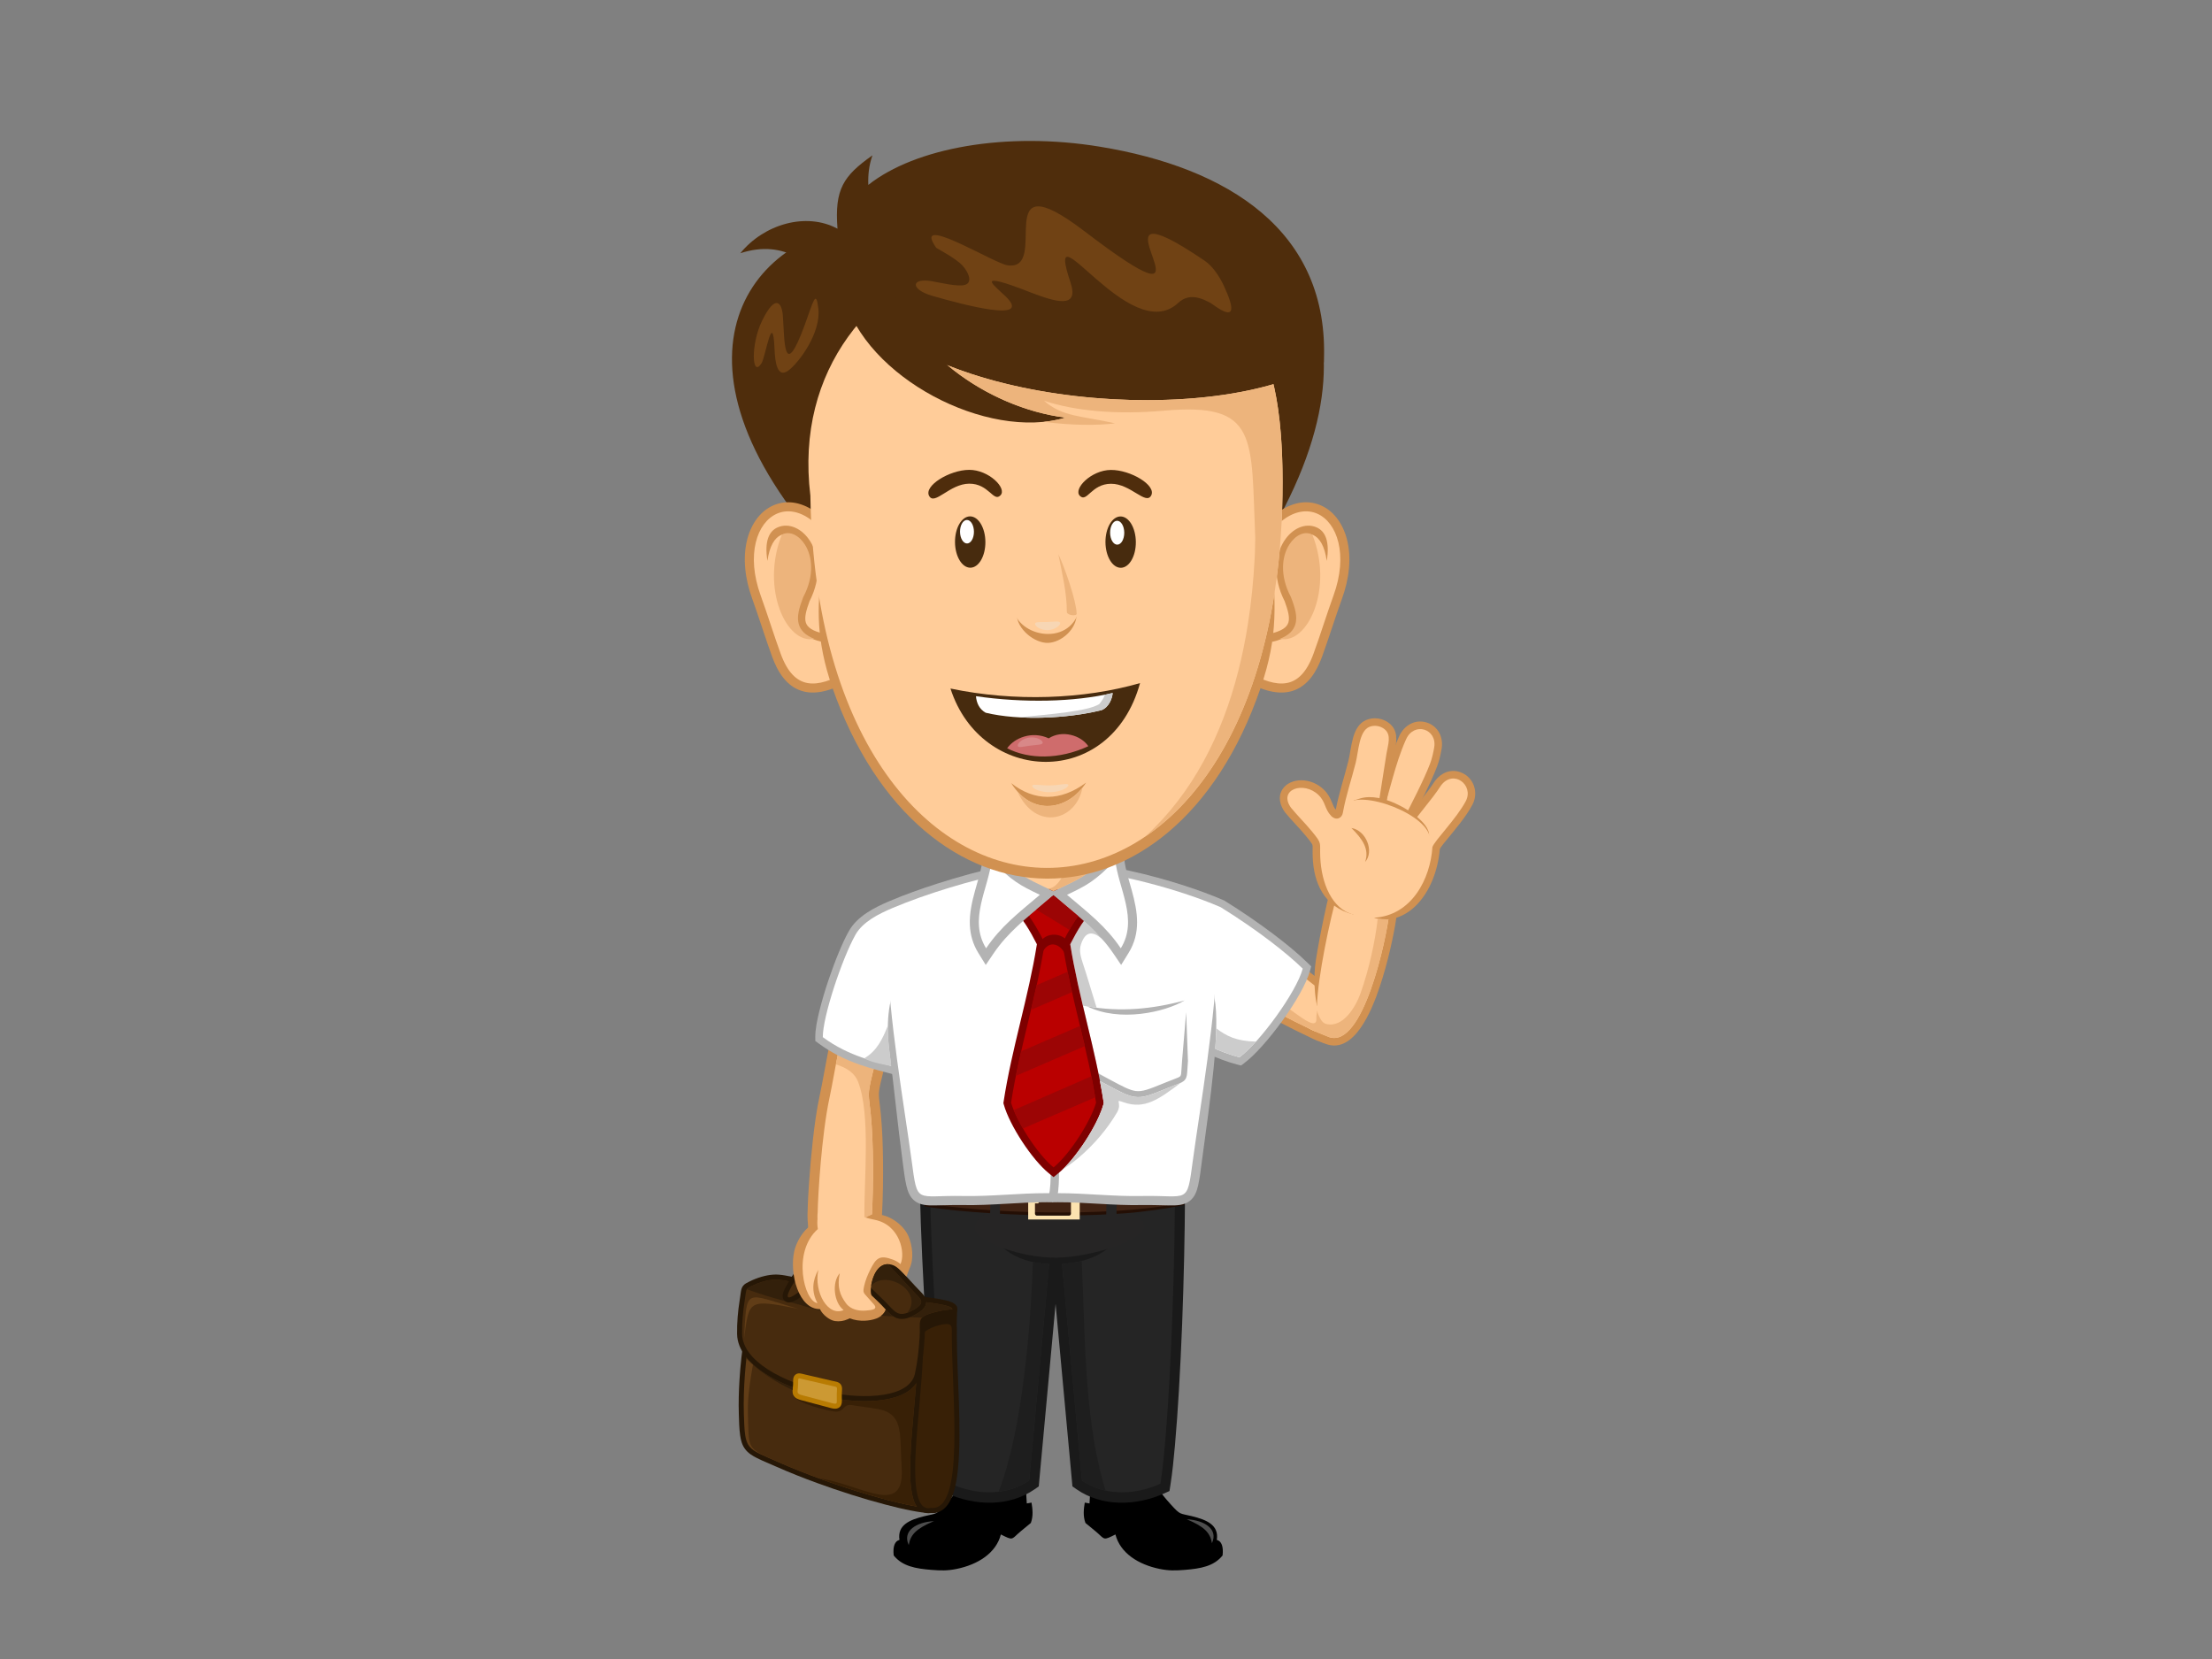 <?xml version="1.0" encoding="utf-8"?>
<!-- Generator: Adobe Illustrator 17.0.0, SVG Export Plug-In . SVG Version: 6.00 Build 0)  -->
<!DOCTYPE svg PUBLIC "-//W3C//DTD SVG 1.1//EN" "http://www.w3.org/Graphics/SVG/1.1/DTD/svg11.dtd">
<svg version="1.1" id="Layer_1" xmlns="http://www.w3.org/2000/svg" xmlns:xlink="http://www.w3.org/1999/xlink" x="0px" y="0px"
	 width="800px" height="600px" viewBox="0 0 800 600" enable-background="new 0 0 800 600" xml:space="preserve">
<rect x="0" y="0" width="800" height="600" fill="#808080" stroke="none"/>
<path fill-rule="evenodd" clip-rule="evenodd" fill="#D19151" d="M486.437,373.158l0.306-0.107l0.418-1.282
	c0.25-0.765,0.521-1.605,0.655-2.399c0.128-0.758,0.062-1.518-0.242-2.158c0.058-0.179,0.116-0.348,0.163-0.492l0.447-1.371
	l-0.881-1.142c-4.946-6.407-15.557-14.903-22.959-18.26l-1.837-0.834l-1.335,1.513c-1.408,1.595-4.402,3.185-6.266,4.24
	c-2.559,1.449-5.715,3.165-7.669,5.379l-1.841,2.085l2.121,1.8c4.298,3.648,9.985,6.801,14.969,9.432
	c3.699,1.952,7.456,3.792,11.175,5.563c3.291,1.662,9.332,4.454,11.967,0.231c0.279-0.447,0.481-0.929,0.631-1.433
	C486.331,373.681,486.383,373.417,486.437,373.158L486.437,373.158z"/>
<path fill-rule="evenodd" clip-rule="evenodd" fill="#FFCC99" d="M449.282,358.049c3.055-3.461,10.88-6.158,13.935-9.619
	c7.808,3.542,17.948,12.29,21.926,17.443c-1.778,5.451,1.203-0.402-0.575,5.049c-1.733,0.608,1.256,7.286-9.677,1.767
	C466.606,368.742,455.191,363.065,449.282,358.049L449.282,358.049z"/>
<path fill-rule="evenodd" clip-rule="evenodd" fill="#D19151" d="M503.472,327.14c-6.259-2.303-12.519-4.607-18.778-6.91
	l-2.73-1.005l-0.828,2.789c-0.931,3.138-1.642,6.529-2.327,9.73c-1.096,5.125-2.075,10.289-2.902,15.464
	c-0.902,5.648-0.624,13.493,0.852,18.306c1,3.261-2.869,8.5,0.183,10.767c0.843,0.626,1.921,1.061,2.911,1.398
	c1.126,0.384,2.3,0.531,3.485,0.41c9.041-0.921,14.454-17.158,16.676-24.397c1.374-4.476,2.53-9.044,3.498-13.624
	c0.696-3.291,1.355-6.72,1.728-10.065l0.237-2.124L503.472,327.14L503.472,327.14z"/>
<path fill-rule="evenodd" clip-rule="evenodd" fill="#FFCC99" d="M502.53,329.7c-6.259-2.303-12.467-4.587-18.726-6.891
	c-2.842,9.581-7.214,30.665-7.501,40.781c-1.473,4.706-4.325,7.285-2.782,8.43c0.484,0.359,6.311,2.77,7.211,3.076
	C492.889,379.234,501.361,340.201,502.53,329.7L502.53,329.7z"/>
<path fill-rule="evenodd" clip-rule="evenodd" fill="#D19151" d="M502.034,302.222l0.816,9.998l4.352-9.392
	c0.358-0.773,0.655-1.286,1.2-1.925c0.745-0.874,1.287-1.642,1.83-2.666c0.32-0.604,0.435-1.232,0.376-1.817
	c1.595-3.127,3.203-6.246,4.743-9.401c1.562-3.201,3.109-6.481,4.382-9.809c0.782-2.043,1.272-4.228,1.645-6.381
	c0.713-4.115-1.228-8.179-5.331-9.498c-4.236-1.362-8.224,0.99-9.992,4.892c-4.3,9.49-6.174,19.976-9.494,29.83l-0.179,0.532
	l0.046,0.56c0.086,1.063,0.484,2.038,1.202,2.832c0.956,1.058,2.162,1.5,3.474,1.921
	C501.301,301.963,501.742,302.094,502.034,302.222L502.034,302.222z"/>
<path fill-rule="evenodd" clip-rule="evenodd" fill="#FFCC99" d="M499.146,296.924c3.377-10.022,5.28-20.497,9.394-29.575
	c2.914-6.43,11.323-3.751,10.151,3.015c-0.339,1.961-0.799,4.026-1.505,5.872c-2.342,6.12-6.762,14.53-9.545,20.001
	c-0.357,0.703,0.524,0.079,0.182,0.723c-1.282,2.418-1.827,1.985-3.095,4.722C504.479,298.638,499.393,299.966,499.146,296.924
	L499.146,296.924z"/>
<path fill-rule="evenodd" clip-rule="evenodd" fill="#D19151" d="M496.872,331.928c11.645,3.45,22.437-8.39,23.868-24.919
	c0.502-0.915,1.899-2.562,2.443-3.231c1.69-2.08,3.409-4.13,5.036-6.262c1.563-2.048,3.108-4.222,4.314-6.501
	c2.368-4.474,0.418-10.025-4.383-11.744c-3.539-1.267-6.975,0.246-9.16,3.143l-0.059,0.079l-0.054,0.083
	c-3.137,4.854-7.063,9.104-10.416,13.814c-2.442-1.44-4.885-2.881-7.327-4.321c1.002-6.365,2.005-12.73,3.007-19.096
	c0.103-0.655,0.246-1.306,0.38-1.955c0.718-3.483,1.011-6.951-2.084-9.437c-2.289-1.838-5.565-2.333-8.281-1.2
	c-5.328,2.221-5.297,10.065-6.492,14.828c-1.486,5.924-3.413,11.627-4.57,17.642c-0.62-0.773-0.938-1.568-1.325-2.528
	c-0.776-1.924-1.536-3.349-3.066-4.812c-2.153-2.058-5.041-3.298-8.031-3.313c-2.689-0.014-5.521,1.024-6.957,3.427
	c-1.608,2.691-0.733,5.718,0.984,8.103l0.05,0.069l0.054,0.066c2.442,2.977,5.211,5.67,7.64,8.651
	c0.433,0.532,2.079,2.464,2.234,3.137c0.076,0.329,0.055,0.845,0.052,1.182c-0.01,1.084-0.016,2.15,0.03,3.235
	c0.377,8.984,3.874,17.965,14.843,20.707c4.62,2.084,1.695,4.888,3.372,5.798c0.766,0.416,0.355,1.426,1.206,1.217
	c1.89-0.464,2.627-2.165,3.277-3.782C497.496,333.913,496.819,332.062,496.872,331.928L496.872,331.928z"/>
<path fill-rule="evenodd" clip-rule="evenodd" fill="#FFCC99" d="M492.599,340.118c-0.521-0.088-2.71-9.229-3.203-9.362
	c-7.608-2.051-11.506-11.157-11.911-20.801c-0.229-5.454,0.813-4.571-2.927-9.162c-2.397-2.941-5.236-5.72-7.645-8.658
	c-4.75-6.597,4.503-9.816,9.904-4.651c2.706,2.585,2.137,4.975,4.602,7.597c1.892,1.893,3.951,0.771,4.243-1.129
	c1.194-6.526,3.126-12.015,4.647-18.079c1.017-4.055,1.194-11.432,4.896-12.974c1.847-0.771,4.048-0.374,5.523,0.809
	c2.653,2.132,1.211,5.705,0.718,8.841c-1.098,6.976-2.196,13.951-3.295,20.927c4.345,2.562,6.783,4,11.127,6.562
	c3.763-5.822,8.127-10.16,11.89-15.981c4.517-5.989,12.003-0.078,8.954,5.682c-3.383,6.393-11.207,14.161-12.067,16.589
	c-0.709,11.356-7.372,24.789-21.183,25.601C500.84,333.841,494.356,341.056,492.599,340.118L492.599,340.118z"/>
<path fill-rule="evenodd" clip-rule="evenodd" fill="#D19151" d="M490.98,291.578c2.796,4.077,5.593,8.155,8.388,12.232l0.494,0.72
	l0.846,0.016c4.67,0.085,9.34,0.172,14.01,0.257l0.75,0.013l0.522-0.576c0.269-0.297,0.483-0.641,0.628-1.022
	c0.999-2.616-1.547-5.426-3.22-6.979c-2.492-2.312-5.664-4.278-8.712-5.653c-3.786-1.706-8.687-3.059-12.783-1.804l-2.347,0.72
	L490.98,291.578L490.98,291.578z"/>
<path fill-rule="evenodd" clip-rule="evenodd" fill="#FFCC99" d="M489.556,289.502c9.572-2.233,33.536,8.902,26.307,17.481
	c-4.67-0.086-11.402-1.229-16.073-1.313C496.995,301.593,486.881,295.666,489.556,289.502L489.556,289.502z"/>
<path fill="#D19151" d="M488.74,299.46c1.941,1.911,3.631,3.843,4.599,5.891c0.926,1.961,1.192,4.061,0.37,6.404l0,0
	C497.135,307.891,494.035,300.263,488.74,299.46L488.74,299.46L488.74,299.46z"/>
<path fill-rule="evenodd" clip-rule="evenodd" fill="#EDB47C" d="M473.517,369.679c1.451,0.642,2.639,0.664,2.565-1.141
	c-0.043-1.052,0.1-2.092,0.322-3.071c0.049,0.601,0.229,1.197,0.508,1.771c0.564,1.161,1.293,2.733,2.645,3.077
	c6.263,1.596,10.813-6.341,12.526-11.156c2.994-8.415,5.217-18.466,6.194-26.887c0.738,0.052,3.153,0.266,3.875,0.202
	c-1.713,11.009-7.577,35.717-15.951,41.636c-1.721,1.217-3.549,1.64-5.468,0.987c-0.242-0.082-0.839-0.316-1.594-0.622
	c-1.002-0.406-2.28-0.938-3.367-1.406c-0.386-0.167-0.747-0.325-1.064-0.467c-0.36-0.172-0.725-0.346-1.096-0.524
	c-2.641-1.267-8.216-4.1-11.116-5.602c0.419-1.061,1.109-1.486,1.704-3.051c1.334,0.946,4.547,3.235,5.223,3.705
	C470.407,367.815,472.089,369.047,473.517,369.679L473.517,369.679z"/>
<path fill-rule="evenodd" clip-rule="evenodd" d="M350.23,529.648c6.915,2.654,13.829,5.309,20.744,7.964
	c0.126,2.042,0.253,4.084,0.379,6.126c0.571-0.1,1.143-0.2,1.714-0.299c0.371,2.324,0.692,4.812-0.245,7.358
	c-1.233,1.016-2.466,2.034-3.699,3.05c-2.951,2.433-2.597,3.348-5.684,1.833c-0.488-0.24-0.976-0.479-1.464-0.719
	c-1.715,6.68-8.203,10.876-16.026,12.469c-3.348,0.682-5.73,0.605-9.061,0.34c-5.744-0.457-10.543-1.315-13.668-5.221
	c-0.382-3.369,0.484-5.237,2.086-5.615c-0.836-5.434,3.747-7.301,9.086-8.606c4.43-1.083,4.004-0.312,7.537-4.202
	C345.709,539.961,349.148,535.572,350.23,529.648L350.23,529.648z"/>
<path fill-rule="evenodd" clip-rule="evenodd" fill="#1A1A1A" d="M340.258,537.214c-0.725-4.616-1.259-9.301-1.757-13.949
	c-0.698-6.508-1.294-13.032-1.838-19.556c-1.348-16.173-2.381-32.401-3.119-48.616c-0.764-16.782-1.265-33.722-0.953-50.521
	l0.09-4.832l4.491,1.254c9.32,2.603,17.978,3.794,27.564,4.352c5.041,0.294,12.095,0.218,16.139,3.756
	c3.499,3.061,4.295,7.962,4.528,12.453c0.169,3.263,0.053,6.594-0.124,9.855c-0.247,4.542-0.641,9.086-1.059,13.613l-8.541,92.558
	l-1.431,0.997c-9.385,6.537-21.797,6.023-31.847,1.493l-1.823-0.821L340.258,537.214L340.258,537.214z"/>
<path fill-rule="evenodd" clip-rule="evenodd" fill="#252525" d="M336.228,404.645c-0.807,43.539,4.351,111.141,7.62,131.96
	c10.296,4.641,21.015,3.961,28.375-1.165l8.376-90.776C385.161,395.227,378.65,416.493,336.228,404.645L336.228,404.645z"/>
<path fill-rule="evenodd" clip-rule="evenodd" fill="#4D4D4D" d="M328.656,558.779c0.638-3.689,2.6-5.913,9.112-8.638
	C331.467,550.469,326.265,553.614,328.656,558.779L328.656,558.779z"/>
<path fill-rule="evenodd" clip-rule="evenodd" d="M415.156,529.648c-6.915,2.654-13.829,5.309-20.744,7.964
	c-0.127,2.042-0.253,4.084-0.379,6.126c-0.571-0.1-1.143-0.2-1.714-0.299c-0.371,2.324-0.692,4.812,0.245,7.358
	c1.233,1.016,2.466,2.034,3.699,3.05c2.951,2.433,2.597,3.348,5.684,1.833c0.488-0.24,0.976-0.479,1.464-0.719
	c1.715,6.68,8.203,10.876,16.026,12.469c3.349,0.682,5.73,0.605,9.061,0.34c5.744-0.457,10.543-1.315,13.668-5.221
	c0.382-3.369-0.484-5.237-2.086-5.615c0.836-5.434-3.747-7.301-9.086-8.606c-4.43-1.083-4.004-0.312-7.536-4.202
	C419.676,539.961,416.237,535.572,415.156,529.648L415.156,529.648z"/>
<path fill-rule="evenodd" clip-rule="evenodd" fill="#1A1A1A" d="M428.435,409.854c0.276,14.871,0.155,29.778-0.169,44.648
	c-0.353,16.202-0.95,32.431-1.91,48.607c-0.391,6.584-0.842,13.172-1.428,19.74c-0.427,4.779-0.904,9.627-1.648,14.365l-0.32,2.037
	l-1.823,0.821c-10.05,4.53-22.462,5.044-31.847-1.493l-1.431-0.997l-8.541-92.558c-0.404-4.375-0.807-8.756-1.116-13.139
	c-0.216-3.059-0.404-6.174-0.367-9.242c0.048-4.014,0.441-8.806,3.772-11.446c2.023-1.603,4.503-1.938,6.97-1.969
	c2.719-0.033,5.507,0.224,8.232,0.324c9.378,0.346,17.962-0.739,27.046-3.276l4.491-1.254L428.435,409.854L428.435,409.854z"/>
<path fill-rule="evenodd" clip-rule="evenodd" fill="#252525" d="M424.798,409.927c0.807,43.539-1.839,105.859-5.108,126.679
	c-10.297,4.641-21.015,3.961-28.375-1.165l-8.376-90.776C378.377,395.227,382.376,421.774,424.798,409.927L424.798,409.927z"/>
<path fill-rule="evenodd" clip-rule="evenodd" fill="#1A1A1A" d="M381.884,432.113c-14.281,0.335-22.924,4.831-22.773,11.764
	c0.151,6.933,9.037,13.676,23.319,13.341c14.281-0.335,23.012-7.344,22.861-14.276C405.14,436.009,396.165,431.778,381.884,432.113
	L381.884,432.113z"/>
<path fill-rule="evenodd" clip-rule="evenodd" fill="#262525" d="M381.544,429.555c-12.474,0.292-29.071,9.42-28.962,14.474
	c0.11,5.054,17.393,11.111,29.867,10.819c12.474-0.293,31.484-6.315,31.375-11.369C413.714,438.425,394.017,429.263,381.544,429.555
	L381.544,429.555z"/>
<path fill-rule="evenodd" clip-rule="evenodd" fill="#4D4D4D" d="M438.318,558.105c-0.638-3.689-2.6-5.913-9.112-8.639
	C435.507,549.795,440.709,552.94,438.318,558.105L438.318,558.105z"/>
<path fill-rule="evenodd" clip-rule="evenodd" fill="#1E1E1E" d="M398.842,535.618c-6.859-24.471-6.461-55.867-7.621-79.571
	c-2.164,0.561-4.549,0.942-7.13,1.101l7.224,78.293c1.003,0.698,2.067,1.314,3.185,1.845c1.686,0.801,3.492,1.409,5.385,1.817
	C399.519,537.958,399.172,536.796,398.842,535.618L398.842,535.618z"/>
<path fill-rule="evenodd" clip-rule="evenodd" fill="#1E1E1E" d="M373.56,456.428c-0.534,17.058-2.86,54.362-10.749,78.466
	c-0.525,1.603-1.074,3.147-1.649,4.623c2.807-0.335,5.465-1.086,7.877-2.232c1.117-0.531,2.182-1.147,3.185-1.845l7.221-78.257
	C377.341,457.083,375.376,456.823,373.56,456.428L373.56,456.428z"/>
<path fill-rule="evenodd" clip-rule="evenodd" fill="#B3B3B3" d="M399.62,355.93c-7.891-2.423-14.769-7.126-16.075-15.91
	c-0.413-2.775-0.205-5.611,0.36-8.348c0.785-3.805,2.252-7.476,3.931-10.967c0.625-1.301,1.287-2.579,1.942-3.864
	c0.216-0.422,0.578-1.077,0.788-1.595l-0.509-2.834l3.42,0.163c4.902,0.233,10.302,1.309,15.093,2.357
	c6.714,1.469,13.406,3.296,19.942,5.419c4.737,1.539,9.445,3.254,14.019,5.229l0.185,0.08l0.172,0.107
	c6.161,3.823,12.189,7.918,17.965,12.302c4.2,3.188,8.433,6.616,12.208,10.304l1.144,1.117l-0.416,1.544
	c-2.492,9.26-16.176,27.853-23.915,33.555l-1.038,0.765l-1.25-0.317c-3.745-0.948-7.576-2.483-11.112-4.028
	c-4.471-1.953-8.867-4.155-13.135-6.517C417.075,371.026,403.505,362.989,399.62,355.93L399.62,355.93z"/>
<path fill-rule="evenodd" clip-rule="evenodd" fill="#FFFFFF" d="M393.347,315.3c9.195,0.438,31.556,5.64,48.102,12.784
	c13.447,8.344,23.994,16.662,29.705,22.24c-2.297,8.534-15.586,26.679-22.899,32.068c-12.973-3.285-43.259-19.617-46.695-28.738
	C372.091,345.554,393.763,317.619,393.347,315.3L393.347,315.3z"/>
<polygon fill-rule="evenodd" clip-rule="evenodd" fill="#FFCC99" points="406.136,310.326 359.701,312.127 364.638,360.459 
	391.41,372.221 408.933,348.492 406.136,310.326 "/>
<path fill-rule="evenodd" clip-rule="evenodd" fill="#1A1A1A" d="M433.513,352.94c-0.078-0.339-0.027-1.114-0.005-1.434l0.024-0.347
	l-0.049-0.344c-0.792-5.52-2.045-11.06-4.08-16.262l-0.403-1.03l-0.945-0.575c-6.819-4.147-16.427-6.309-24.085-3.483l-1.878,0.693
	l-0.239,1.988c-3.123,26.027-33.068,25.026-35.18-1.242l-0.236-2.937l-2.945-0.073c-8.426-0.21-13.664,1.756-21.059,5.29
	l-1.336,0.638l-0.403,1.425c-2.827,10.011-4.479,20.53-5.73,30.846l-0.015,0.12l-0.005,0.121
	c-0.272,5.802-0.349,11.617-0.324,17.426c0.033,7.862,0.257,15.721,0.504,23.579c0.213,6.788,0.466,13.59,0.513,20.381l0.023,3.288
	l3.288-0.038c29.076-0.332,58.08,1.523,87.157,1.19l2.926-0.033l0.294-2.911c1.387-13.735,2.855-27.44,3.955-41.205
	c0.776-9.708,1.438-19.523,1.56-29.262c0.028-2.227-0.133-3.807-1.281-5.735C433.543,352.992,433.527,352.966,433.513,352.94
	L433.513,352.94z"/>
<path fill-rule="evenodd" clip-rule="evenodd" fill="#E6E6E6" d="M338.91,427.698c31.33-0.358,55.827,1.548,87.157,1.19
	c1.596-15.802,5.224-48.317,5.498-70.178c0.065-5.177-1.644-2.785-1.323-7.43c-0.799-5.575-2.045-10.822-3.888-15.534
	c-6.272-3.814-14.793-6.939-21.219-4.568c-1.892,31.199-39.293,30.219-41.725-0.011c-8.181-0.204-13.007,1.837-19.566,4.971
	c-2.594,9.183-4.324,19.58-5.63,30.35C337.226,387.58,338.796,411.391,338.91,427.698L338.91,427.698z"/>
<path fill-rule="evenodd" clip-rule="evenodd" fill="#D19151" d="M309.657,359.067c0.068-0.032,0.131-0.062,0.188-0.089
	c0.814-0.378,1.617-0.774,2.44-1.132c2.411-1.049,5.14-1.849,7.713-0.844c1.49,0.582,2.632,1.668,3.387,3.067
	c1.616,2.995,0.336,8.903-0.313,12.099c-1.193,5.873-2.717,11.728-4.124,17.556c-0.453,1.877-1.106,4.303-1.09,6.249
	c0.006,0.783,0.102,1.581,0.193,2.358c0.168,1.43,0.342,2.855,0.483,4.289c0.574,5.821,0.766,11.756,0.827,17.603
	c0.067,6.37-0.034,12.789-0.381,19.15l-0.122,2.244l-2.061,0.895c-2.129,0.925-4.241,2.951-5.823,4.617
	c-2.007,2.112-3.809,4.395-5.783,6.53c-1.952,2.111-4.539,4.592-7.699,3.836c-0.626-0.15-1.212-0.422-1.734-0.798
	c-1.52-1.098-2.054-3.171-2.442-4.909c-0.407-1.822,0.006,2.495-0.211,0.641c-0.277-2.368-1.287-11.736-1.019-14.142
	c0.053-3.384,0.271-6.824,0.497-10.199c0.347-5.182,0.795-10.367,1.372-15.528c0.609-5.442,1.347-10.989,2.497-16.344
	c1.119-5.206,1.976-10.491,3.016-15.719c1.181-5.939,2.808-14.001,5.655-19.325l2.313-4.326L309.657,359.067L309.657,359.067z"/>
<path fill-rule="evenodd" clip-rule="evenodd" fill="#FFCC99" d="M308.333,362.887c1.501,1.503,9.294-5.832,11.853-1.09
	c1.419,2.63-1.632,14.073-4.771,27.074c-1.795,7.433-1.218,6.797-0.498,14.106c1.05,10.664,0.987,26.03,0.434,36.199
	c-7.808,3.39-14.409,16.777-17.46,14.573c-1.208-0.872-2.604-11.844-2.168-15.218c0.082-5.963,1.412-28.158,4.289-41.55
	C302.075,387.371,304.386,370.267,308.333,362.887L308.333,362.887z"/>
<path fill-rule="evenodd" clip-rule="evenodd" fill="#EDB47C" d="M316.086,386.102c-1.603-0.232-2.715-1.193-4.328-1.517
	c-2.948-0.592-6.009-2.525-8.714-3.408c-0.121,0.629-0.607,3.127-0.725,3.751c3.789,1.243,6.713,2.981,8.016,6.316
	c4.582,11.734,2.13,35.242,2.281,48.982c0.186,0.052,0.371,0.104,0.557,0.154c0.054-0.036,0.108-0.07,0.163-0.104
	c0.662-0.431,1.334-0.803,2.015-1.099c0.553-10.169,0.616-25.535-0.434-36.199c-0.72-7.308-1.297-6.672,0.498-14.106
	C315.639,387.939,315.863,387.015,316.086,386.102L316.086,386.102z"/>
<path fill-rule="evenodd" clip-rule="evenodd" fill="#B3B3B3" d="M366.326,315.549c0.255,0.392,0.601,0.834,0.82,1.129
	c0.776,1.043,1.574,2.07,2.355,3.108c2.128,2.831,4.171,5.745,5.876,8.855c7.053,12.869,4.214,22.85-10.098,27.279
	c-3.604,6.979-15.117,15.471-20.898,19.711c-5.919,4.34-12.012,8.428-17.933,12.752l-1.059,0.774l-1.266-0.344
	c-4.447-1.21-8.867-2.24-13.23-3.766c-5.382-1.883-10.328-4.36-14.927-7.748l-1.098-0.809l-0.012-1.363
	c-0.026-2.934,0.742-6.429,1.431-9.276c0.961-3.964,2.161-7.907,3.471-11.769c1.107-3.267,2.311-6.513,3.635-9.698
	c1.085-2.609,2.274-5.281,3.668-7.74c2.997-5.285,9.174-8.43,14.573-10.72c5.625-2.387,11.43-4.454,17.248-6.319
	c7.861-2.52,15.982-4.769,24.069-6.438l3.949-0.815L366.326,315.549L366.326,315.549z"/>
<path fill-rule="evenodd" clip-rule="evenodd" fill="#FFFFFF" d="M363.503,315.839c-11.8,2.435-28.326,7.302-40.803,12.597
	c-4.752,2.016-10.628,4.903-13.266,9.555c-4.801,8.466-11.917,29.69-11.851,37.113c9.596,7.07,19.212,8.89,27.256,11.078
	c11.515-8.409,35.038-23.407,38.473-32.527C392.781,345.554,363.086,318.158,363.503,315.839L363.503,315.839z"/>
<path fill-rule="evenodd" clip-rule="evenodd" fill="#240F05" d="M337.115,419.524l-0.265-0.004l0.034-2.182l1.091,0.017
	c4.737,0.074,9.497,0.245,14.235,0.369c10.059,0.264,20.119,0.53,30.178,0.795c14.804,0.391,29.609,0.781,44.413,1.175l0.659,0.017
	l0.291,0.591c0.851,1.727,0.106,6.357-0.139,8.293c-0.159,1.257,0.198-1.986,0.096-0.723c-0.176,2.163,0.056,5.507,0.58,7.969
	c-6.258,1.234-14.683,2.459-21.04,2.939c-7.17,0.541-14.378,0.776-21.567,0.814c-9.461,0.05-18.958-0.238-28.398-0.877
	c-7.395-0.501-15.642-1.15-22.947-2.42c0.5-2.811,0.664-9.879,1.25-12.735C335.806,422.48,337.056,421.284,337.115,419.524
	L337.115,419.524z"/>
<path fill-rule="evenodd" clip-rule="evenodd" fill="#402314" d="M426.772,420.785c1.065,2.162-1.185,11.088-0.683,14.499
	c-26.172,5.16-71.02,3.368-90.933-0.092c0,0,4.045-16.727,2.802-16.746C339.201,418.465,426.772,420.785,426.772,420.785
	L426.772,420.785z"/>
<polygon fill-rule="evenodd" clip-rule="evenodd" fill="#262525" points="403.957,426.399 400.385,424.38 400.012,442.418 
	403.773,442.213 403.957,426.399 "/>
<polygon fill-rule="evenodd" clip-rule="evenodd" fill="#262525" points="358.551,424.265 361.903,424.304 361.581,442.042 
	358.002,441.851 358.551,424.265 "/>
<path fill-rule="evenodd" clip-rule="evenodd" fill="#FCE3B0" d="M371.855,427.449h18.641v13.595h-18.641V427.449L371.855,427.449z
	 M374.315,433.767h0.959c0.252,0,0.459,0.206,0.459,0.459v0.542c0,0.252-0.206,0.459-0.459,0.459h-0.959v3.723
	c0,0.395,0.323,0.718,0.719,0.718h11.574c0.395,0,0.718-0.323,0.718-0.718v-9.248c0-0.395-0.323-0.718-0.718-0.718h-11.574
	c-0.395,0-0.719,0.323-0.719,0.718V433.767L374.315,433.767z"/>
<path fill-rule="evenodd" clip-rule="evenodd" fill="#B3B3B3" d="M434.659,420.097c3.062-22.636,6.759-47.467,4.579-59.158
	c0.496-5.542-5.888-18.139-5.844-23.704c0.029-3.676-4.61,3.623-6.351,0.374c-4.288-7.999-11.57-4.415-19.872-6.992
	c-10.504-3.26-10.172-15.831-21.12-16.575c-1.759-0.119-3.598-0.212-5.496-0.271v121.05c0.66-0.009,1.32-0.015,1.981-0.017
	c10.118-0.03,20.194,1.23,30.327,1.021c3.477-0.072,6.872,0.094,10.335,0.132c2.424,0.027,5.009-0.046,7.029-1.575
	c1.827-1.383,2.594-3.474,3.088-5.628C433.953,425.97,434.276,422.933,434.659,420.097L434.659,420.097z"/>
<path fill-rule="evenodd" clip-rule="evenodd" fill="#FFFFFF" d="M431.415,419.658c2.549-18.846,8.536-53.063,8.708-74.947
	c0.153-19.406-25.589-25.452-54.295-27.403c-1.758-0.12-3.518-0.208-5.274-0.266v114.504c0.65-0.008,1.307-0.014,1.971-0.016
	c9.973-0.029,20.228,1.228,30.269,1.021C430.101,432.194,429.214,435.932,431.415,419.658L431.415,419.658z"/>
<path fill-rule="evenodd" clip-rule="evenodd" fill="#CCCCCC" d="M321.111,370.922c-2.063,5.196-4.083,9.209-8.526,11.822
	c2.395,1.648,8.715,2.481,10.79,3.046c1.466-1.071-0.845-0.604-1.185-1.36c-0.116-0.93-0.355-2.828-0.476-3.766
	C321.24,377.004,321.065,373.783,321.111,370.922L321.111,370.922z"/>
<path fill-rule="evenodd" clip-rule="evenodd" fill="#B3B3B3" d="M326.451,420.097c-1.816-13.424-2.998-25.99-4.737-39.433
	c-3.277-25.337,7.719-29.614,7.646-38.953c-0.029-3.676,1.611,5.367,3.352,2.118c4.288-7.999,6.218-6.687,14.52-9.264
	c10.504-3.26,21.194,8.958,32.142,8.214c1.758-0.119-5.45-4.457-3.552-4.516l5.046,96.553c-0.66-0.009-1.633-0.011-2.293-0.013
	c-10.118-0.03-20.194,1.23-30.327,1.021c-3.477-0.072-6.872,0.094-10.335,0.132c-2.424,0.027-5.009-0.046-7.029-1.575
	c-1.827-1.383-2.594-3.474-3.088-5.628C327.157,425.97,326.834,422.933,326.451,420.097L326.451,420.097z"/>
<path fill-rule="evenodd" clip-rule="evenodd" fill="#FFFFFF" d="M329.695,419.658c-2.549-18.846-8.536-53.063-8.708-74.947
	c-0.153-19.406,25.589-25.452,54.295-27.403c1.758-0.119,5.882,0.156,7.637,0.098l-1.535,114.13c-0.65-0.008-2.136-0.005-2.8-0.007
	c-9.973-0.029-20.228,1.228-30.269,1.021C331.009,432.194,331.896,435.932,329.695,419.658L329.695,419.658z"/>
<path fill="#B3B3B3" d="M393.106,363.911c11.988,2.188,23.667,1.056,35.333-2.088l0,0
	C421.258,366.098,404.825,369.805,393.106,363.911L393.106,363.911z"/>
<path fill="#B3B3B3" d="M428.994,366.089l0.648,17.683c-0.092,1.089-0.143,1.972-0.186,2.705c-0.117,2.02-0.176,3.043-0.811,3.921
	c-0.652,0.903-1.635,1.277-3.624,2.034c-0.616,0.234-1.345,0.512-2.29,0.894l-1.27,0.515c-5.485,2.228-8.044,3.268-11.056,2.851
	c-2.577-0.356-5.224-1.776-10.183-4.437c-1.432-0.768-3.064-1.644-4.991-2.652l0.989-1.895c1.881,0.984,3.547,1.878,5.008,2.662
	c4.738,2.542,7.266,3.898,9.467,4.203c2.453,0.339,4.844-0.632,9.967-2.713l1.27-0.515c0.861-0.349,1.659-0.652,2.332-0.908
	c1.59-0.605,2.375-0.904,2.651-1.285c0.27-0.375,0.318-1.189,0.411-2.796c0.044-0.756,0.097-1.667,0.189-2.755L428.994,366.089
	L428.994,366.089L428.994,366.089z"/>
<path fill="#B3B3B3" d="M381.49,395.062c-0.255,3.731,0.187,8.951,0.656,14.494c0.379,4.48,0.776,9.168,0.851,13.594
	c0.061,3.606-0.092,7.001-0.632,9.927c-0.385,1.399-4.019-0.882-9.418-0.746l-1.48,0.584c3.392-0.086,6.98,3.659,7.838-0.28
	c0.577-2.651,0.734-5.909,0.674-9.414c-0.072-4.224-0.464-8.861-0.839-13.291c-0.486-5.74-0.943-11.145-0.668-15.173L381.49,395.062
	L381.49,395.062z"/>
<polygon fill-rule="evenodd" clip-rule="evenodd" fill="#FFCC99" points="400.186,304.09 359.646,304.09 359.646,327.232 
	380.594,323.071 400.186,327.232 400.186,304.09 "/>
<path fill-rule="evenodd" clip-rule="evenodd" fill="#CCCCCC" d="M393.166,353.228c-0.09-0.294-0.18-0.588-0.27-0.882
	c-0.05-0.165-0.101-0.33-0.151-0.496c-0.289-0.949-0.585-1.83-0.861-2.659c-0.01-0.028-0.019-0.057-0.028-0.085
	c-0.981-2.954-1.689-5.252-0.882-7.646c3.952-11.72,13.524,7.207,15.827,5.379c-1.06-1.033-13.701-12.763-14.811-13.748
	c-0.305,0.429-0.596,0.863-0.872,1.283c-1.486,2.269-2.813,4.698-4.048,7.123c0.111,0.706,0.227,1.412,0.347,2.116
	c0.354,2.086,0.741,4.166,1.154,6.241c0.044,0.223,0.089,0.447,0.134,0.67c0.209,1.037,0.425,2.073,0.646,3.108
	c1.161,5.444,2.464,10.86,3.763,16.278c1.464,6.103,2.924,12.207,4.169,18.355c1.452,0.766,2.764,1.47,3.944,2.103
	c0.836,0.448-7.434-4.142-6.726-3.766c-0.897-4.93-2.251-18.989-5.725-20.148c-1.167-0.391,1.633-2.698,2.625-2.752
	c1.17,0.214,4.041,0.602,5.206,0.753C395.476,360.714,394.312,356.971,393.166,353.228L393.166,353.228z"/>
<path fill-rule="evenodd" clip-rule="evenodd" fill="#7E0000" d="M387.071,341.499c3.025,19.147,9.092,37.692,12.027,56.873
	l0.089,0.583l-0.159,0.567c-2.118,7.545-10.179,19.851-16.269,24.804l-1.721,1.4l-1.721-1.4c-6.09-4.954-14.151-17.26-16.269-24.804
	l-0.159-0.567l0.089-0.583c2.935-19.181,9.002-37.726,12.027-56.873c-1.235-2.425-2.562-4.854-4.048-7.123
	c-0.795-1.213-1.718-2.528-2.744-3.561c-0.272-0.274-0.688-0.669-1.043-0.843c-0.819-0.401-1.317-0.477-1.852-1.449
	c-0.808-1.467-0.044-2.648,0.436-3.987l0.636-1.774l1.884-0.032c3.906-0.067,8.021-0.747,11.888-1.311l0.393-0.057l0.393,0.057
	c4.153,0.605,8.659,1.239,12.852,1.311l1.884,0.032l0.636,1.774c0.481,1.339,1.244,2.52,0.436,3.987
	c-0.535,0.972-1.033,1.048-1.852,1.449c-0.355,0.174-0.771,0.569-1.043,0.843c-1.026,1.033-1.949,2.348-2.744,3.561
	C389.632,336.646,388.306,339.074,387.071,341.499L387.071,341.499z"/>
<path fill-rule="evenodd" clip-rule="evenodd" fill="#BA0000" d="M381.037,422.21c-6.024-4.9-13.545-16.945-15.364-23.425
	c2.955-19.312,9.206-38.422,12.161-57.734c-9.82-19.553-11.245-10.767-9.513-15.593c3.466-0.059,7.432-0.639,12.234-1.339
	c4.802,0.699,9.733,1.279,13.199,1.339c1.732,4.826,0.306-3.96-9.513,15.593c2.955,19.312,9.206,38.422,12.161,57.734
	C394.582,405.265,387.061,417.31,381.037,422.21L381.037,422.21z"/>
<path fill-rule="evenodd" clip-rule="evenodd" fill="#B3B3B3" d="M360.966,308.849c2.932,3.005,5.986,5.981,9.572,8.203
	c2.21,1.369,4.607,2.498,6.952,3.616l4.569,2.176l-3.857,3.275c-6.959,5.908-13.674,11.032-18.855,18.686l-2.832,4.184l-2.661-4.295
	c-1.957-3.159-2.955-6.581-3.096-10.286c-0.159-4.176,0.779-8.29,1.883-12.289c1.011-3.662,2.321-7.557,2.728-11.333l0.744-6.909
	L360.966,308.849L360.966,308.849z"/>
<path fill-rule="evenodd" clip-rule="evenodd" fill="#FFFFFF" d="M358.623,311.135c-1.095,10.167-8.438,21.423-1.988,31.834
	c5.402-7.98,11.581-12.668,19.447-19.347C368.827,320.167,365.939,318.633,358.623,311.135L358.623,311.135z"/>
<path fill-rule="evenodd" clip-rule="evenodd" fill="#B3B3B3" d="M406.617,310.784c0.407,3.776,1.717,7.672,2.728,11.333
	c2.158,7.816,3.309,15.277-1.212,22.575l-2.661,4.295l-2.832-4.184c-5.181-7.654-11.895-12.778-18.855-18.686l-3.857-3.275
	l4.569-2.176c2.345-1.117,4.742-2.246,6.952-3.616c3.586-2.222,6.64-5.198,9.572-8.203l4.853-4.973L406.617,310.784L406.617,310.784
	z"/>
<path fill-rule="evenodd" clip-rule="evenodd" fill="#FFFFFF" d="M403.362,311.135c1.095,10.167,8.438,21.423,1.988,31.834
	c-5.401-7.98-11.581-12.668-19.447-19.347C393.157,320.167,396.045,318.633,403.362,311.135L403.362,311.135z"/>
<path fill-rule="evenodd" clip-rule="evenodd" fill="#CCCCCC" d="M454.23,376.714c-7.152-0.188-10.611-1.988-14.357-4.791
	c-0.047,2.318-0.17,4.803-0.354,7.419c3.32,1.38,6.326,2.44,8.735,3.05C449.987,381.116,452.053,379.124,454.23,376.714
	L454.23,376.714z"/>
<path fill-rule="evenodd" clip-rule="evenodd" fill="#EDB47C" d="M384.561,313.14c1.201,2.839-2.539,8.322-5.46,8.201
	c-0.02,0.022-0.039,0.044-0.059,0.066l1.512,0.72l0.437,0.208l1.716-0.818l0.072-0.034l1.714-0.816
	c2.322-1.106,4.694-2.223,6.885-3.574c0.022-0.014,0.045-0.028,0.067-0.041c1.432-0.888,5.348-3.703,6.637-4.785
	c-4.106,0.872-8.236,0.331-12.435,0.398C385.603,312.76,384.609,313.045,384.561,313.14L384.561,313.14z"/>
<path fill-rule="evenodd" clip-rule="evenodd" fill="#4F2D0C" d="M413.761,140.029c5.744-19.545,1.94-48.639,7.684-68.184
	c43.223,3.962,87.809,48.374,29.364,134.743C434.152,192.061,430.418,154.556,413.761,140.029L413.761,140.029z"/>
<path fill-rule="evenodd" clip-rule="evenodd" fill="#4F2D0C" d="M329.193,140.029c-5.744-19.545-11.488-39.091-17.232-58.636
	c-43.223,3.962-77.309,52.897-6.134,125.626C322.485,192.493,312.535,154.556,329.193,140.029L329.193,140.029z"/>
<path fill-rule="evenodd" clip-rule="evenodd" fill="#D19151" d="M447.861,242.973c0.144-11.998,0.288-23.995,0.432-35.992
	l0.007-0.583l0.208-0.545c2.728-7.147,6.883-15.077,12.956-19.954c4.293-3.448,9.727-5.369,15.143-3.546
	c5.552,1.869,8.985,6.962,10.458,12.413c1.913,7.083,0.771,14.888-1.69,21.688c-2.531,6.996-4.701,14.116-7.253,21.104
	c-1.939,5.309-5.108,10.684-10.87,12.383c-5.989,1.766-12.562-1.195-17.712-4.069l-1.702-0.95L447.861,242.973L447.861,242.973z"/>
<path fill-rule="evenodd" clip-rule="evenodd" fill="#FFCC99" d="M451.134,243.012c0.144-11.997,0.288-23.995,0.432-35.992
	c14.579-38.187,41.419-21.222,30.73,8.32c-2.593,7.167-4.754,14.263-7.25,21.094C470.132,249.888,461.981,249.065,451.134,243.012
	L451.134,243.012z"/>
<path fill="#D19151" d="M459.351,229.201c4.166-0.946,6.067-2.288,6.609-4.057c0.575-1.876-0.167-4.494-1.35-7.711
	c-4.51-8.87-3.359-16.893-0.119-21.866c1.43-2.196,3.282-3.821,5.263-4.699c2.104-0.932,4.347-1.038,6.42-0.127
	c3.125,1.372,4.811,5.027,3.666,12.134l0,0c-0.742-5.466-2.657-8.383-4.881-9.36c-1.254-0.551-2.647-0.471-3.98,0.12
	c-1.457,0.645-2.847,1.884-3.953,3.582c-2.745,4.214-3.663,11.122,0.315,18.902l0.07,0.166c1.412,3.823,2.28,7.018,1.445,9.742
	c-0.873,2.85-3.434,4.9-8.837,6.126L459.351,229.201L459.351,229.201z"/>
<path fill-rule="evenodd" clip-rule="evenodd" fill="#EDB47C" d="M474.643,193.405c-0.159-0.09-0.32-0.169-0.483-0.238
	c-1.261-0.534-2.652-0.436-3.978,0.173c-1.448,0.665-2.821,1.922-3.904,3.635c-2.688,4.25-3.513,11.17,0.569,18.896l0.072,0.165
	c1.463,3.804,2.374,6.986,1.576,9.721c-0.651,2.231-2.334,3.989-5.596,5.271C472.918,233.226,482.386,212.857,474.643,193.405
	L474.643,193.405z"/>
<path fill-rule="evenodd" clip-rule="evenodd" fill="#D19151" d="M309.533,242.973c-0.144-11.998-0.288-23.995-0.432-35.992
	l-0.007-0.583l-0.208-0.545c-2.729-7.147-6.883-15.077-12.956-19.954c-4.293-3.448-9.728-5.369-15.143-3.546
	c-5.552,1.869-8.985,6.962-10.457,12.413c-1.913,7.083-0.771,14.888,1.69,21.688c2.531,6.996,4.701,14.116,7.253,21.104
	c1.939,5.309,5.108,10.684,10.87,12.383c5.989,1.766,12.562-1.195,17.712-4.069l1.701-0.95L309.533,242.973L309.533,242.973z"/>
<path fill-rule="evenodd" clip-rule="evenodd" fill="#FFCC99" d="M306.259,243.012c-0.144-11.997-0.288-23.995-0.432-35.992
	c-14.579-38.187-41.419-21.222-30.73,8.32c2.593,7.167,4.754,14.263,7.249,21.094C287.261,249.888,295.413,249.065,306.259,243.012
	L306.259,243.012z"/>
<path fill="#D19151" d="M298.042,229.201c-4.166-0.946-6.067-2.288-6.609-4.057c-0.575-1.876,0.167-4.494,1.35-7.711
	c4.51-8.87,3.359-16.893,0.119-21.866c-1.43-2.196-3.282-3.821-5.263-4.699c-2.104-0.932-4.347-1.038-6.42-0.127
	c-3.125,1.372-4.811,5.027-3.666,12.134l0,0c0.741-5.466,2.657-8.383,4.881-9.36c1.254-0.551,2.647-0.471,3.98,0.12
	c1.457,0.645,2.847,1.884,3.953,3.582c2.745,4.214,3.663,11.122-0.315,18.902l-0.07,0.166c-1.412,3.823-2.28,7.018-1.445,9.742
	c0.873,2.85,3.434,4.9,8.837,6.126L298.042,229.201L298.042,229.201z"/>
<path fill-rule="evenodd" clip-rule="evenodd" fill="#EDB47C" d="M282.75,193.405c0.159-0.09,0.321-0.169,0.483-0.238
	c1.261-0.534,2.652-0.436,3.978,0.173c1.448,0.665,2.821,1.922,3.904,3.635c2.688,4.25,3.513,11.17-0.569,18.896l-0.072,0.165
	c-1.463,3.804-2.374,6.986-1.576,9.721c0.651,2.231,2.334,3.989,5.596,5.271C284.476,233.226,275.007,212.857,282.75,193.405
	L282.75,193.405z"/>
<path fill-rule="evenodd" clip-rule="evenodd" fill="#D19151" d="M297.996,174.693c-3.483-29.029,16.81-38.645,39.723-57.432
	c15.201-12.464,15.038-32.196,34.572-33.486c13.43-0.887,27.085,0.911,39.715,5.614c16.229,6.043,29.953,16.572,39.588,31.011
	c11.593,17.372,8.549,34.84,8.227,55.485c1.309,7.716-0.415,14.008,0.077,21.964c1.28,20.706,2.659,31.553-4.025,51.056
	c-31.641,92.326-122.848,91.397-154.844-0.252C289.03,214.284,303.386,199.232,297.996,174.693L297.996,174.693z"/>
<path fill-rule="evenodd" clip-rule="evenodd" fill="#FFCC99" d="M463.823,179.243c0.394-25.272-2.031-47.776-12.731-62.435
	c-45.216-61.945-169.227-29.784-158.009,62.435C295.909,358.055,461.01,359.49,463.823,179.243L463.823,179.243z"/>
<path fill-rule="evenodd" clip-rule="evenodd" fill="#704214" d="M280.116,126.173c0.204,4.892,0.977,10.889,5.116,7.752
	c3.749-2.84,11.787-13.594,10.732-22.394c-0.856-7.141-1.824-2.425-4.948,6.06c-7.767,21.1-7.252,4.962-7.887-3.422
	c-0.345-4.545-2.569-8.158-7.448,1.693c-4.282,8.646-3.79,21.216-0.227,15.439C276.865,129.011,279.506,111.581,280.116,126.173
	L280.116,126.173z"/>
<path fill-rule="evenodd" clip-rule="evenodd" fill="#472B0E" d="M350.822,186.753c-3.034,0.02-5.466,4.193-5.431,9.319
	c0.034,5.127,2.522,9.266,5.556,9.246c3.034-0.02,5.466-4.193,5.431-9.319C356.344,190.872,353.856,186.733,350.822,186.753
	L350.822,186.753z"/>
<path fill-rule="evenodd" clip-rule="evenodd" fill="#472B0E" d="M405.237,186.78c-3.034,0.02-5.466,4.193-5.431,9.319
	c0.035,5.127,2.522,9.266,5.556,9.246c3.034-0.02,5.466-4.193,5.431-9.319C410.758,190.899,408.271,186.76,405.237,186.78
	L405.237,186.78z"/>
<path fill-rule="evenodd" clip-rule="evenodd" fill="#FFFFFF" d="M404.016,188.339c-1.412,0.009-2.544,1.952-2.528,4.338
	c0.016,2.387,1.174,4.314,2.587,4.304c1.412-0.009,2.544-1.952,2.528-4.338C406.586,190.257,405.428,188.33,404.016,188.339
	L404.016,188.339z"/>
<path fill-rule="evenodd" clip-rule="evenodd" fill="#FFFFFF" d="M349.751,196.553c-1.389,0.009-2.529-1.886-2.544-4.234
	c-0.016-2.348,1.098-4.258,2.487-4.268c1.389-0.009,2.529,1.886,2.544,4.234C352.254,194.633,351.141,196.544,349.751,196.553
	L349.751,196.553z"/>
<path fill-rule="evenodd" clip-rule="evenodd" fill="#D19151" d="M378.396,212.678c-5.967,0.04-10.74,3.752-10.703,9.353
	c0.038,5.601,6.635,10.677,11.407,10.475c4.772-0.202,10.328-4.93,10.29-10.53C389.354,216.374,384.363,212.638,378.396,212.678
	L378.396,212.678z"/>
<path fill-rule="evenodd" clip-rule="evenodd" fill="#FFCC99" d="M379.283,209.354c-4.159,0.028-12.949,5.549-12.924,9.341
	c0.076,11.295,20.275,15.962,24.055,1.776C390.388,216.678,383.442,209.326,379.283,209.354L379.283,209.354z"/>
<path fill-rule="evenodd" clip-rule="evenodd" fill="#472B0E" d="M412.313,247.045c-20.348,5.893-45.521,6.806-68.56,1.973
	C354.903,283.725,401.701,285.699,412.313,247.045L412.313,247.045z"/>
<path fill="#D19151" d="M392.798,283.044c-4.664,3.483-9.336,5.129-13.816,5.155c-4.67,0.026-9.169-1.715-13.263-4.975l0,0
	C373.21,295.289,386.256,293.234,392.798,283.044L392.798,283.044L392.798,283.044z"/>
<path fill-rule="evenodd" clip-rule="evenodd" fill="#CF6C6C" d="M364.254,270.625c2.612-3.776,9.037-6.382,15.024-3.593
	c4.866-3.15,11.658-1.123,14.332,2.837C383.071,274.775,372.071,274.639,364.254,270.625L364.254,270.625z"/>
<path fill-rule="evenodd" clip-rule="evenodd" fill="#FFFFFF" d="M398.39,256.837c-12.566,3.099-29.827,3.831-41.906,0.934
	c-2.32-1.316-3.298-3.512-3.517-5.98c17.181,2.49,35.511,2.151,49.447-1.158C402.26,252.504,401.151,255.73,398.39,256.837
	L398.39,256.837z"/>
<path fill-rule="evenodd" clip-rule="evenodd" fill="#4F2D0C" d="M401.762,169.959c7.119-0.048,16.51,5.555,14.59,9.223
	c-1.919,3.668-7.437-4.269-14.557-4.221c-7.119,0.048-8.65,6.896-11.225,4.395C387.996,176.854,394.643,170.007,401.762,169.959
	L401.762,169.959z"/>
<path fill-rule="evenodd" clip-rule="evenodd" fill="#4F2D0C" d="M350.492,169.928c-7.119,0.048-16.433,5.777-14.465,9.418
	c1.969,3.641,7.379-4.369,14.498-4.417c7.119-0.048,8.742,6.778,11.283,4.243C364.349,176.637,357.612,169.88,350.492,169.928
	L350.492,169.928z"/>
<path fill-rule="evenodd" clip-rule="evenodd" fill="#EDB47C" d="M391.473,284.889c-2.197,11.902-16.821,15.982-23.515,1.356
	C375.058,294.23,385.303,292.583,391.473,284.889L391.473,284.889z"/>
<path fill-rule="evenodd" clip-rule="evenodd" fill="#F7D6B4" d="M378.747,224.955c-2.51,0.086-4.432-0.211-4.401,0.71
	c0.032,0.921,2.099,2.31,4.608,2.223c2.509-0.086,4.511-1.614,4.479-2.535C383.403,224.432,381.256,224.869,378.747,224.955
	L378.747,224.955z"/>
<path fill-rule="evenodd" clip-rule="evenodd" fill="#F7D6B4" d="M379.872,284.065c-3.609,0.082-6.571-0.719-6.55,0.203
	c0.021,0.922,2.962,2.331,6.571,2.249c3.609-0.082,6.518-1.625,6.497-2.546C386.368,283.048,383.48,283.983,379.872,284.065
	L379.872,284.065z"/>
<path fill-rule="evenodd" clip-rule="evenodd" fill="#D88888" d="M372.549,269.675c-2.49,0.326-4.338,0.934-4.457,0.02
	c-0.12-0.914,1.692-2.622,4.182-2.948c2.49-0.326,4.714,0.853,4.834,1.767C377.228,269.428,375.039,269.349,372.549,269.675
	L372.549,269.675z"/>
<path fill-rule="evenodd" clip-rule="evenodd" fill="#CCCCCC" d="M402.415,250.635c-0.916,0.218-1.851,0.422-2.803,0.614
	c-0.407,1.17-1.129,2.307-2.039,3.387c-4.209,2.631-17.285,3.616-29.032,4.801c9.996,0.577,21.071-0.433,29.851-2.599
	C401.152,255.732,402.261,252.505,402.415,250.635L402.415,250.635z"/>
<path fill-rule="evenodd" clip-rule="evenodd" fill="#4F2D0C" d="M307.859,106.633c-1.27-2.036-2.305-4.031-3.143-5.986
	c-1.095,1.568-2.199,2.984-3.316,4.122c-7.488-8.756-17.159-18.535-33.651-13.189c8.495-10.449,23.758-15.004,35.142-8.864
	c-1.095-14.277,2.066-19.06,12.638-26.53c-1.31,3.758-1.622,7.279-1.492,10.694c17.005-13.473,49.926-19.39,83.843-13.812
	c45.777,7.529,83.133,30.176,80.906,77.972c-37.702,24.149-144.773,16.523-170.961-24.393L307.859,106.633L307.859,106.633z"/>
<path fill-rule="evenodd" clip-rule="evenodd" fill="#704214" d="M433.633,107.786c-2.728-0.737-5.264-0.346-7.51,1.758
	c-17.523,16.404-49.031-37.328-38.972-7.436c3.295,9.792-5.452,7.049-14.097,3.77c-2.579-0.978-5.148-2.004-7.387-2.759
	c-11.868-4.005-5.695,0.471-2.058,3.985c10.216,9.868-15.02,3.191-26.415-0.109c-8.118-2.35-7.72-6.551-0.291-5.317
	c2.921,0.486,9.562,2.157,12.151,1.335c3.255-1.033,0.603-5.854-2.045-8.008c-0.45-0.366-0.934-0.731-1.434-1.088
	c-0.892-0.638-1.836-1.25-2.731-1.804c-0.963-0.595-1.869-1.122-2.596-1.538c-0.339-0.194-0.639-0.364-0.887-0.505
	c-0.455-0.259-0.735-0.421-0.763-0.461c-0.235-0.333-0.444-0.644-0.629-0.936c-0.044-0.071-0.087-0.14-0.129-0.208
	c-0.487-0.796-0.78-1.435-0.904-1.937c-0.44-1.779,1.249-1.826,3.988-0.971c0.69,0.216,1.447,0.489,2.253,0.805
	c0.578,0.227,1.18,0.476,1.802,0.744c0.874,0.375,1.786,0.786,2.717,1.218c6.663,3.089,14.35,7.276,16.634,7.615
	c15.971,2.377-7.123-39.013,27.92-12.277c50.189,38.291,7.363-8.398,30.253,2.637c3.483,1.679,8.074,4.548,13.142,7.966
	c2.877,1.941,5.352,5.563,7.083,9.319c3.274,7.104,4.803,12.986-3.858,6.704c-1.256-0.911-1.015-0.685-2.35-1.362
	c-0.692-0.352-1.376-0.649-2.048-0.882C434.19,107.948,433.91,107.861,433.633,107.786L433.633,107.786z"/>
<path fill="#4F2D0C" d="M321.397,99.196c5.516,26.569,35.312,48.234,63.959,51.844l0,0c-28.187,8.437-72.482-14.41-80.235-44.115
	L321.397,99.196L321.397,99.196z"/>
<path fill-rule="evenodd" clip-rule="evenodd" fill="#EDB47C" d="M459.23,139.325c-4.236,1.188-8.767,2.181-13.522,2.977
	c-8.602,1.441-17.934,2.241-27.572,2.394c-25.638,0.408-53.44-3.756-75.414-12.571c12.029,10.054,27.492,17.007,42.634,18.915
	c-2.515,0.753-5.159,1.257-7.893,1.528c10.201,1.323,19.417,1.335,25.804,0.544c-11.897-2.728-19.02-2.274-25.688-8.184
	c11.551,3.851,26.895,5.075,43.264,3.608c34.493-3.09,31.567,9.615,33.139,46.083c-0.008,1.703-0.046,3.36-0.114,4.965
	c-0.032,0.758-0.067,1.517-0.106,2.275c-0.005,0.096-0.01,0.192-0.015,0.288c-0.411,7.868-1.19,15.72-2.405,23.443
	c-0.907,5.766-2.057,11.461-3.478,17.037c-5.898,23.14-16.469,44.245-33.734,59.987c15.855-10.7,29.711-29.022,38.741-55.006
	c0.359-1.032,0.71-2.076,1.053-3.132c2.916-8.973,5.27-18.818,6.953-29.536c0.333-2.12,0.639-4.274,0.919-6.462
	c0.399-3.123,0.743-6.316,1.029-9.578c0.299-3.412,0.536-6.901,0.707-10.466c0.051-1.059,0.096-2.125,0.135-3.198
	c0.011-0.308,0.022-0.616,0.032-0.925c0.055-1.673,0.096-3.363,0.123-5.068c0.229-14.705-0.496-28.474-3.25-40.304
	C460.128,139.07,459.681,139.198,459.23,139.325L459.23,139.325z"/>
<path fill-rule="evenodd" clip-rule="evenodd" fill="#EDB47C" d="M385.848,221.422c0.206,1.122,3.495,1.519,3.544,0.553
	c-0.146-4.852-4.352-16.794-6.613-21.525C384.27,208.102,385.802,214.199,385.848,221.422L385.848,221.422z"/>
<path fill="#7E0000" d="M385.905,347.07c-1.377-6.215-8.33-9.102-10.394,1.918l-0.828-4.2c1.35-9.239,10.599-7.643,11.933-3.289
	c0.758,1.534,0.41,3.954,1.117,5.686C386.736,347.696,386.546,347.5,385.905,347.07L385.905,347.07z"/>
<path fill-rule="evenodd" clip-rule="evenodd" fill="#CCCCCC" d="M400.223,392.257c-0.744-0.399-1.541-0.827-2.406-1.288
	c0.47,2.459,0.902,4.926,1.281,7.403l0.089,0.583l-0.159,0.567c-1.522,5.423-6.116,13.307-10.84,19.151
	c-0.295,0.364-0.59,0.721-0.884,1.068c-1.051,1.239-2.1,2.363-3.114,3.323c1.566-1.004,3.097-2.105,4.581-3.285
	c0.435-0.346,0.866-0.698,1.293-1.057c5.622-4.727,10.49-10.54,13.892-16.333c2.162-3.681-1.334-5.036,2.53-3.699
	c7.472,2.588,12.556-1.059,20.525-7.06c-0.524,0.245-1.171,0.491-1.987,0.801c-0.616,0.234-1.345,0.512-2.29,0.894l-1.27,0.515
	c-5.485,2.228-8.044,3.268-11.056,2.851c-1.833-0.254-3.701-1.045-6.411-2.438C402.894,393.69,401.655,393.025,400.223,392.257
	L400.223,392.257z"/>
<path fill-rule="evenodd" clip-rule="evenodd" fill="#9C0505" d="M380.555,332.491l2.143,1.315l0.787,0.482l2.602,1.596l0.678,0.416
	c1.219-2.15,2.268-3.774,3.163-5.003c-0.842-0.721-1.693-1.438-2.552-2.159c-0.747-0.627-1.5-1.256-2.256-1.892
	c-0.444-0.373-0.889-0.749-1.335-1.128l-0.971-0.825l-1.205-1.023c-0.351-0.05-0.702-0.1-1.052-0.151l-2.354,1.999
	c-0.966,0.82-1.926,1.624-2.879,2.423c-0.17,0.143-0.34,0.285-0.51,0.427l1.095,0.672L380.555,332.491L380.555,332.491z"/>
<path fill-rule="evenodd" clip-rule="evenodd" fill="#9C0505" d="M382.33,361.146l5.38-2.32c-0.356-1.571-0.704-3.144-1.04-4.716
	c-0.189-0.884-0.374-1.768-0.554-2.653l-3.677,1.586l-1.729,0.746l-0.155,0.067l-3.833,1.653l-1.789,0.772
	c-0.581,2.637-1.19,5.272-1.813,7.906c-0.082,0.346-0.164,0.692-0.246,1.038l1.316-0.568l2.943-1.269l3.421-1.476L382.33,361.146
	L382.33,361.146z"/>
<path fill-rule="evenodd" clip-rule="evenodd" fill="#9C0505" d="M377.822,376.555l-8.498,3.665
	c-0.676,2.96-1.324,5.921-1.921,8.885l10.831-4.671l2.321-1.001l1.485-0.64l10.282-4.434c-0.495-2.134-1.003-4.268-1.513-6.402
	c-0.072-0.303-0.145-0.606-0.217-0.909l-0.934,0.403l-7.509,3.238l-1.593,0.687L377.822,376.555L377.822,376.555z"/>
<path fill-rule="evenodd" clip-rule="evenodd" fill="#9C0505" d="M378.4,396.355l-11.777,5.133c0.827,2.021,1.986,4.314,3.344,6.65
	l8.723-3.762l0.572-0.246l1.292-0.557l1.083-0.467l0.129-0.056l14.33-6.18c-0.417-2.543-0.888-5.082-1.397-7.619l-12.823,5.589
	l-0.487,0.212l-0.835,0.364l-1.708,0.745L378.4,396.355L378.4,396.355z"/>
<path fill-rule="evenodd" clip-rule="evenodd" fill="#4D4D4D" d="M323.655,543.63c0.638-3.55,2.6-5.69,9.112-8.313
	C326.466,535.633,321.263,538.659,323.655,543.63L323.655,543.63z"/>
<polygon fill-rule="evenodd" clip-rule="evenodd" fill="#261706" points="346.157,473.627 345.873,484.496 343.03,506.324 
	318.935,515.406 317.743,484.525 325.956,472.483 346.157,473.627 "/>
<polygon fill-rule="evenodd" clip-rule="evenodd" fill="#261706" points="344.293,475.342 344.058,484.354 341.368,505.007 
	320.655,512.814 319.584,485.054 326.879,474.357 344.293,475.342 "/>
<path fill-rule="evenodd" clip-rule="evenodd" fill="#261706" d="M333.442,479.084c0.578,2.165,0.993,4.411,1.358,6.621
	c0.471,2.858,0.85,5.735,1.186,8.612c0.8,6.851,1.36,13.753,1.784,20.638c0.34,5.506,0.588,11.022,0.717,16.537
	c0.108,4.636,0.147,9.308-0.031,13.942l-0.065,1.706l-1.706,0.042c-2.116,0.053-4.594-0.378-6.672-0.767
	c-3.278-0.614-6.547-1.407-9.771-2.255c-8.333-2.193-16.641-4.857-24.734-7.81c-4.931-1.799-9.827-3.731-14.627-5.855
	c-2.346-1.038-4.796-2.013-7.086-3.159c-1.63-0.816-3.204-1.767-4.313-3.25c-1.096-1.465-1.547-3.188-1.801-4.971
	c-0.355-2.491-0.397-5.172-0.475-7.688c-0.127-4.127-0.016-8.282,0.241-12.402c0.343-5.484,0.946-11.025,1.886-16.44l0.302-1.739
	l1.748,0.25c5.134,0.735,10.222,0.802,15.385,0.373c4.817-0.401,9.569-1.214,14.327-2.035c4.866-0.84,9.719-1.666,14.644-2.076
	c5.436-0.453,10.797-0.377,16.203,0.397l1.189,0.17L333.442,479.084L333.442,479.084z"/>
<path fill-rule="evenodd" clip-rule="evenodd" fill="#613D17" d="M331.685,479.553c-22.513-3.225-38.046,6.567-60.559,3.342
	c-1.455,8.375-2.384,19.311-2.102,28.475c0.41,13.274,0.731,12.214,12.593,17.462c20.289,8.977,47.761,16.714,55.023,16.533
	C337.315,527.766,334.976,491.887,331.685,479.553L331.685,479.553z"/>
<path fill-rule="evenodd" clip-rule="evenodd" fill="#472B0E" d="M331.685,479.553c-22.513-3.225-34.909,6.938-57.422,3.713
	c-1.455,8.375-4.043,18.826-3.761,27.989c0.409,13.274-0.746,12.328,11.115,17.576c20.289,8.977,47.761,16.714,55.023,16.533
	C337.315,527.766,334.976,491.887,331.685,479.553L331.685,479.553z"/>
<path fill-rule="evenodd" clip-rule="evenodd" fill="#261706" d="M336.73,547.198c-2.7,0.456-4.697-1.025-5.817-3.475
	c-1.862-4.072-1.824-10.808-1.699-15.232c0.198-6.987,0.899-14.025,1.52-20.988c0.395-4.428,0.783-8.861,1.043-13.299
	c0.226-3.855,0.375-7.781,0.2-11.641l-0.015-0.321l0.096-0.307c0.678-2.156,4.768-3.772,6.737-4.331
	c1.047-0.297,2.144-0.509,3.233-0.558c1.192-0.054,2.379,0.175,3.189,1.13c1.034,1.218,0.833,2.979,0.835,4.467
	c0.012,7.87,0.461,15.784,0.72,23.653c0.146,4.446,0.254,8.898,0.225,13.347c-0.027,3.998-0.153,8.044-0.579,12.021
	c-0.503,4.689-1.712,13.011-6.742,15.081C338.735,547.133,337.736,547.271,336.73,547.198L336.73,547.198z"/>
<path fill-rule="evenodd" clip-rule="evenodd" fill="#382006" d="M336.639,545.364c-1.894,0.411-3.204-0.496-4.073-2.397
	c-4.47-9.774,2.06-42.088,1.226-60.485c0.372-1.183,4.804-3.46,8.317-3.618c2.412-0.109,2.121,1.328,2.124,3.783
	C344.27,505.699,349.095,546.761,336.639,545.364L336.639,545.364z"/>
<path fill-rule="evenodd" clip-rule="evenodd" fill="#261706" d="M268.792,464.988c0.595-0.748,1.471-1.104,2.299-1.526
	c2.474-1.26,5.865-2.329,8.591-2.474c2.425-0.202,5.7,0.54,8.076,1.077c3.48,0.787,6.932,1.697,10.416,2.474
	c2.461,0.548,4.955,1.047,7.457,1.361c1.933,0.243,3.868,0.47,5.804,0.687c7.687,0.862,15.414,1.522,23.085,2.482
	c2.528,0.316,5.216,0.656,7.692,1.257c1.697,0.412,4.502,1.274,3.955,3.602l-0.307,1.307l-1.339,0.091
	c-2.422,0.165-5,0.643-7.315,1.378c-0.584,0.186-2.263,0.724-2.568,1.347c-0.186,0.381-0.177,1.186-0.176,1.599
	c0.004,1.314,0.04,2.58-0.043,3.898c-0.29,4.59-0.754,9.196-1.75,13.693c-0.183,0.827-0.479,1.621-0.886,2.365
	c-2.663,4.871-9.282,6.448-14.367,6.928c-7.016,0.663-14.751-0.301-21.576-1.962c-6.77-1.647-14.047-4.324-19.843-8.245
	c-4.68-3.166-9.313-7.847-9.421-13.87c-0.071-4.014,0.305-8.302,0.941-12.269c0.156-0.972,0.262-1.949,0.416-2.92
	C268.062,466.45,268.242,465.633,268.792,464.988L268.792,464.988z"/>
<path fill-rule="evenodd" clip-rule="evenodd" fill="#472B0E" d="M270.195,466.146c0.309-0.412,1.018-0.705,1.721-1.063
	c2.161-1.101,5.36-2.145,7.916-2.282c4.662-0.387,16.176,3.722,25.571,4.904c18.455,2.321,39.543,3.468,38.993,5.807
	c-2.647,0.18-5.466,0.737-7.741,1.459c-5.215,1.655-3.712,3.095-4.052,8.463c-0.283,4.466-0.736,9.016-1.71,13.415
	c-3.707,16.744-62.148,5.239-62.499-14.424c-0.065-3.66,0.304-8.116,0.918-11.949C269.721,467.929,269.721,466.667,270.195,466.146
	L270.195,466.146L270.195,466.146z"/>
<path fill-rule="evenodd" clip-rule="evenodd" fill="#382006" d="M317.416,506.533c-4.176,0.395-8.606,0.213-12.948-0.349
	c0.001,0.087,0.003,0.175,0.004,0.263c0.008,0.642-17.245-2.363-17.52-1.821c0.247,2.615,13.653,6.163,15.835,5.906
	c1.305-0.154,1.882-0.773,2.415-1.362c1.456-1.607,2.613-0.972,4.693-0.708c3.336,0.423,7.962,1.162,8.824,1.394
	c0.68,0.183,1.293,0.4,1.845,0.652c0.898,0.41,1.636,0.91,2.243,1.497c0.465,0.449,0.854,0.949,1.18,1.498
	c2.142,3.609,1.562,9.329,2.095,16.633c0.123,1.687,0.116,3.131-0.011,4.358c-0.118,1.146-0.34,2.104-0.657,2.896
	c-0.495,1.238-1.222,2.074-2.145,2.595c-0.86,0.485-1.891,0.697-3.065,0.707c-5.736,0.049-14.892-4.729-24.239-6.11
	c8.207,3,16.561,5.626,23.665,7.535c1.31,0.352,2.577,0.68,3.793,0.981c0.108,0.027,0.215,0.053,0.322,0.079
	c2.947,0.724,5.584,1.289,7.783,1.664c-0.228-0.343-0.434-0.717-0.616-1.116c-0.862-1.884-1.316-4.338-1.544-6.869
	c-0.031-0.351-0.059-0.703-0.082-1.056c-0.048-0.729-0.08-1.46-0.099-2.179c-0.049-1.846-0.017-3.621,0.026-5.127
	c0.164-5.792,0.674-11.62,1.197-17.411c0.061-0.671,0.121-1.342,0.182-2.012c0.047-0.522,0.094-1.044,0.14-1.565
	c0.213-2.392,0.424-4.786,0.615-7.181c-2.325,3.461-6.785,5.074-10.951,5.811c-0.612,0.108-1.218,0.198-1.81,0.271
	C318.19,506.454,317.799,506.497,317.416,506.533L317.416,506.533z"/>
<path fill-rule="evenodd" clip-rule="evenodd" fill="#B87B02" d="M291.201,497.123c3.291,0.765,6.578,1.544,9.872,2.292
	c1.059,0.24,2.303,0.326,3.004,1.277c0.701,0.951,0.412,2.211,0.377,3.314c-0.026,0.823,0.007,1.622,0.017,2.441
	c0.012,0.93-0.079,1.824-0.838,2.481c-1.18,1.022-2.897,0.375-4.219,0.024c-3.184-0.846-6.368-1.693-9.553-2.539
	c-1.133-0.301-2.324-0.67-2.91-1.788c-0.594-1.131-0.162-2.717-0.118-3.969c0.042-1.206-0.213-2.655,0.857-3.506
	C288.75,496.309,290.053,496.856,291.201,497.123L291.201,497.123z"/>
<path fill-rule="evenodd" clip-rule="evenodd" fill="#CC9933" d="M290.789,498.894c3.296,0.766,6.607,1.551,9.882,2.294
	c2.513,0.57,2.05,0.118,1.966,2.76c-0.127,4.024,0.784,4.187-2.755,3.247c-3.184-0.846-6.368-1.693-9.553-2.539
	c-2.593-0.689-1.782-0.97-1.678-3.936C288.744,498.059,288.259,498.306,290.789,498.894L290.789,498.894z"/>
<path fill-rule="evenodd" clip-rule="evenodd" fill="#33200B" d="M289.986,468.129c-0.707,0.534-3.394,2.374-4.361,2.766
	c1.397,0.33,10.686,3.114,12.092,3.408C297.096,473.524,290.43,469.035,289.986,468.129L289.986,468.129z"/>
<path fill-rule="evenodd" clip-rule="evenodd" fill="#33200B" d="M270.195,466.146L270.195,466.146L270.195,466.146z
	 M285.275,463.392c-2.232-0.447-4.115-0.702-5.442-0.591c-2.556,0.137-5.756,1.182-7.916,2.282c-0.703,0.358-1.412,0.651-1.72,1.063
	c-0.035,0.038-0.066,0.079-0.096,0.125c4.282,1.568,9.402,3.146,13.81,4.289c-0.825-1.482-0.391-3.965,0.287-5.275
	C284.526,464.648,284.891,464.017,285.275,463.392L285.275,463.392z"/>
<path fill-rule="evenodd" clip-rule="evenodd" fill="#261706" d="M306.464,460.019c-1.966,0.251-3.932,0.502-5.899,0.753
	c-3.478,2.62-6.955,5.241-10.432,7.861c-1.473,1.11-4.381,3.4-6.223,1.927c-1.673-1.337-0.479-3.794,0.287-5.275
	c1.115-2.155,2.629-4.25,3.998-6.258c1.188-1.743,2.509-3.65,3.403-5.56l0.435-0.929l1.02-0.108
	c7.718-0.822,15.437-1.644,23.155-2.466l0.976-0.104l0.622,0.759c4.166,5.08,8.882,9.726,13.289,14.599
	c0.771,0.852,1.612,1.636,2.378,2.486c0.789,0.876,1.49,1.864,1.511,3.093c0.037,2.124-1.966,3.495-3.598,4.443
	c-2.101,1.221-4.597,2.339-7.042,1.48c-2.201-0.772-4.054-3.242-5.692-4.863C314.627,467.873,310.5,463.993,306.464,460.019
	L306.464,460.019z"/>
<path fill-rule="evenodd" clip-rule="evenodd" fill="#472B0E" d="M293.245,454.238c8.184-0.871,14.971-1.594,23.155-2.466
	c4.044,4.931,8.923,9.774,13.346,14.665c3.036,3.358,5.528,4.44,0.726,7.23c-5.765,3.35-6.661,0.738-10.541-3.103
	c-4.219-4.177-8.6-8.286-12.819-12.462c-2.419,0.309-4.837,0.617-7.256,0.926c-3.922,2.955-6.895,5.196-10.817,8.151
	c-2.949,2.222-5.639,3.604-3.227-1.06C287.598,462.668,291.523,457.916,293.245,454.238L293.245,454.238z"/>
<path fill-rule="evenodd" clip-rule="evenodd" fill="#D19151" d="M315.284,468.563c1.141,1.17,2.878,2.617,5.066,5.087
	c-0.485,1.486-1.941,2.67-3.446,3.224c-1.277,0.47-2.714,0.714-4.071,0.776c-1.889,0.086-3.785-0.179-5.494-0.863l-0.731,0.328
	c-1.454,0.653-3.047,0.901-4.628,0.667c-2.02-0.298-4.543-2.381-5.442-4.322c-7.708,0.102-11.07-12.824-9.305-20.84
	c1.177-5.344,6.386-12.727,12.946-10.817c2.787-1.683,3.048,5.222,6.243,4.865c3.959-0.442,2.565-6.837,6.393-6.08
	c5.402-3.956,13.565,1.452,15.684,6.375c1.486,3.454,2.142,8.31,0.435,11.802l-1.103,2.924c-1.01-1.074-3.1-3.466-4.749-4.087
	C315.755,454.84,314.051,467.371,315.284,468.563L315.284,468.563z"/>
<path fill-rule="evenodd" clip-rule="evenodd" fill="#FFCC99" d="M316.316,441.147c9.234,1.826,11.231,12.178,9.352,16.021
	c-0.766-0.687-1.706-1.223-2.724-1.606c-4.924-1.854-6.115-0.501-8.257,3.734c-0.951,1.88-1.758,3.992-2.143,5.746
	c-0.556,2.536-0.271,2.426,1.315,4.238c0.741,0.846,1.42,1.612,2.062,2.317c1.845,2.025-0.634,2.205-2.796,2.389
	c-2.415,0.205-5.429-0.298-7.159-2.634c-2.143-2.895-3.295-5.835-2.258-10.86c-2.931,3.297-2.157,10.637,1.409,13.305
	c-5.599,2.515-10.837-6.345-9.165-14.547c-2.085,3.764-2.59,7.83-0.295,12.047c-4.831-0.607-9.279-18.479,0.12-26.792
	C293.921,431.818,306.276,439.162,316.316,441.147L316.316,441.147z"/>
<path fill-rule="evenodd" clip-rule="evenodd" fill="#33200B" d="M334.244,472.952c-0.504,0.675-1.207,1.238-1.924,1.712
	c-0.314,0.208-0.63,0.399-0.934,0.575c-0.008,0.005-0.016,0.01-0.024,0.014c-0.72,0.417-1.486,0.822-2.28,1.139
	c0.79,0.03,1.58,0.058,2.37,0.083c0.691,0.022,1.381,0.042,2.071,0.06c0.35-0.348,0.838-0.661,1.514-0.964
	c0.451-0.202,0.985-0.4,1.62-0.602c0.054-0.017,0.108-0.034,0.162-0.051c2.211-0.686,4.91-1.215,7.46-1.399
	c0.04-0.003,0.079-0.006,0.119-0.008c0.237-1.009-3.55-1.796-9.415-2.551c-0.012,0.365-0.084,0.707-0.204,1.029
	C334.65,472.334,334.466,472.654,334.244,472.952L334.244,472.952z"/>
<path fill-rule="evenodd" clip-rule="evenodd" fill="#33200B" d="M323.123,476.112c-0.993-0.636-1.913-1.55-2.773-2.462
	c-0.276,0.845-0.866,1.593-1.6,2.182C320.207,475.936,321.665,476.03,323.123,476.112L323.123,476.112z"/>
<path fill-rule="evenodd" clip-rule="evenodd" fill="#33200B" d="M286.738,501.765c-3.811-1.45-7.506-3.251-10.741-5.439
	c-2.163-1.464-4.317-3.251-6.018-5.345c-0.013,0.111-0.025,0.222-0.038,0.333c4.201,4.37,10.05,8.341,16.71,11.424
	C286.668,502.414,286.703,502.086,286.738,501.765L286.738,501.765z"/>
<path fill-rule="evenodd" clip-rule="evenodd" fill="#33200B" d="M315.061,464.998c3.918-4.314,12.046-1.4,14.12,3.446
	c0.258,0.604,0.423,1.237,0.473,1.891c0.059,0.759-0.036,1.544-0.315,2.34c-0.206,0.586-0.511,1.178-0.929,1.769
	c-0.085,0.12-0.174,0.24-0.268,0.36c0.253-0.093,0.517-0.203,0.795-0.33c0.471-0.216,0.981-0.483,1.536-0.806
	c0.27-0.157,0.516-0.308,0.741-0.455c0.21-0.137,0.402-0.27,0.575-0.4c1.04-0.778,1.427-1.429,1.373-2.078
	c-0.052-0.623-0.51-1.244-1.186-1.974c-0.337-0.364-0.729-0.755-1.152-1.187c-0.342-0.35-0.706-0.726-1.077-1.137
	c-2.79-3.085-5.761-6.15-8.59-9.231C317.403,457.139,315.561,461.623,315.061,464.998L315.061,464.998z"/>
<path fill-rule="evenodd" clip-rule="evenodd" fill="#613D17" d="M269.091,484.032c1.943-13.877,1.296-14.316,19.824-10.641
	C268.955,467.683,270.197,465.125,269.091,484.032L269.091,484.032z"/>
</svg>
